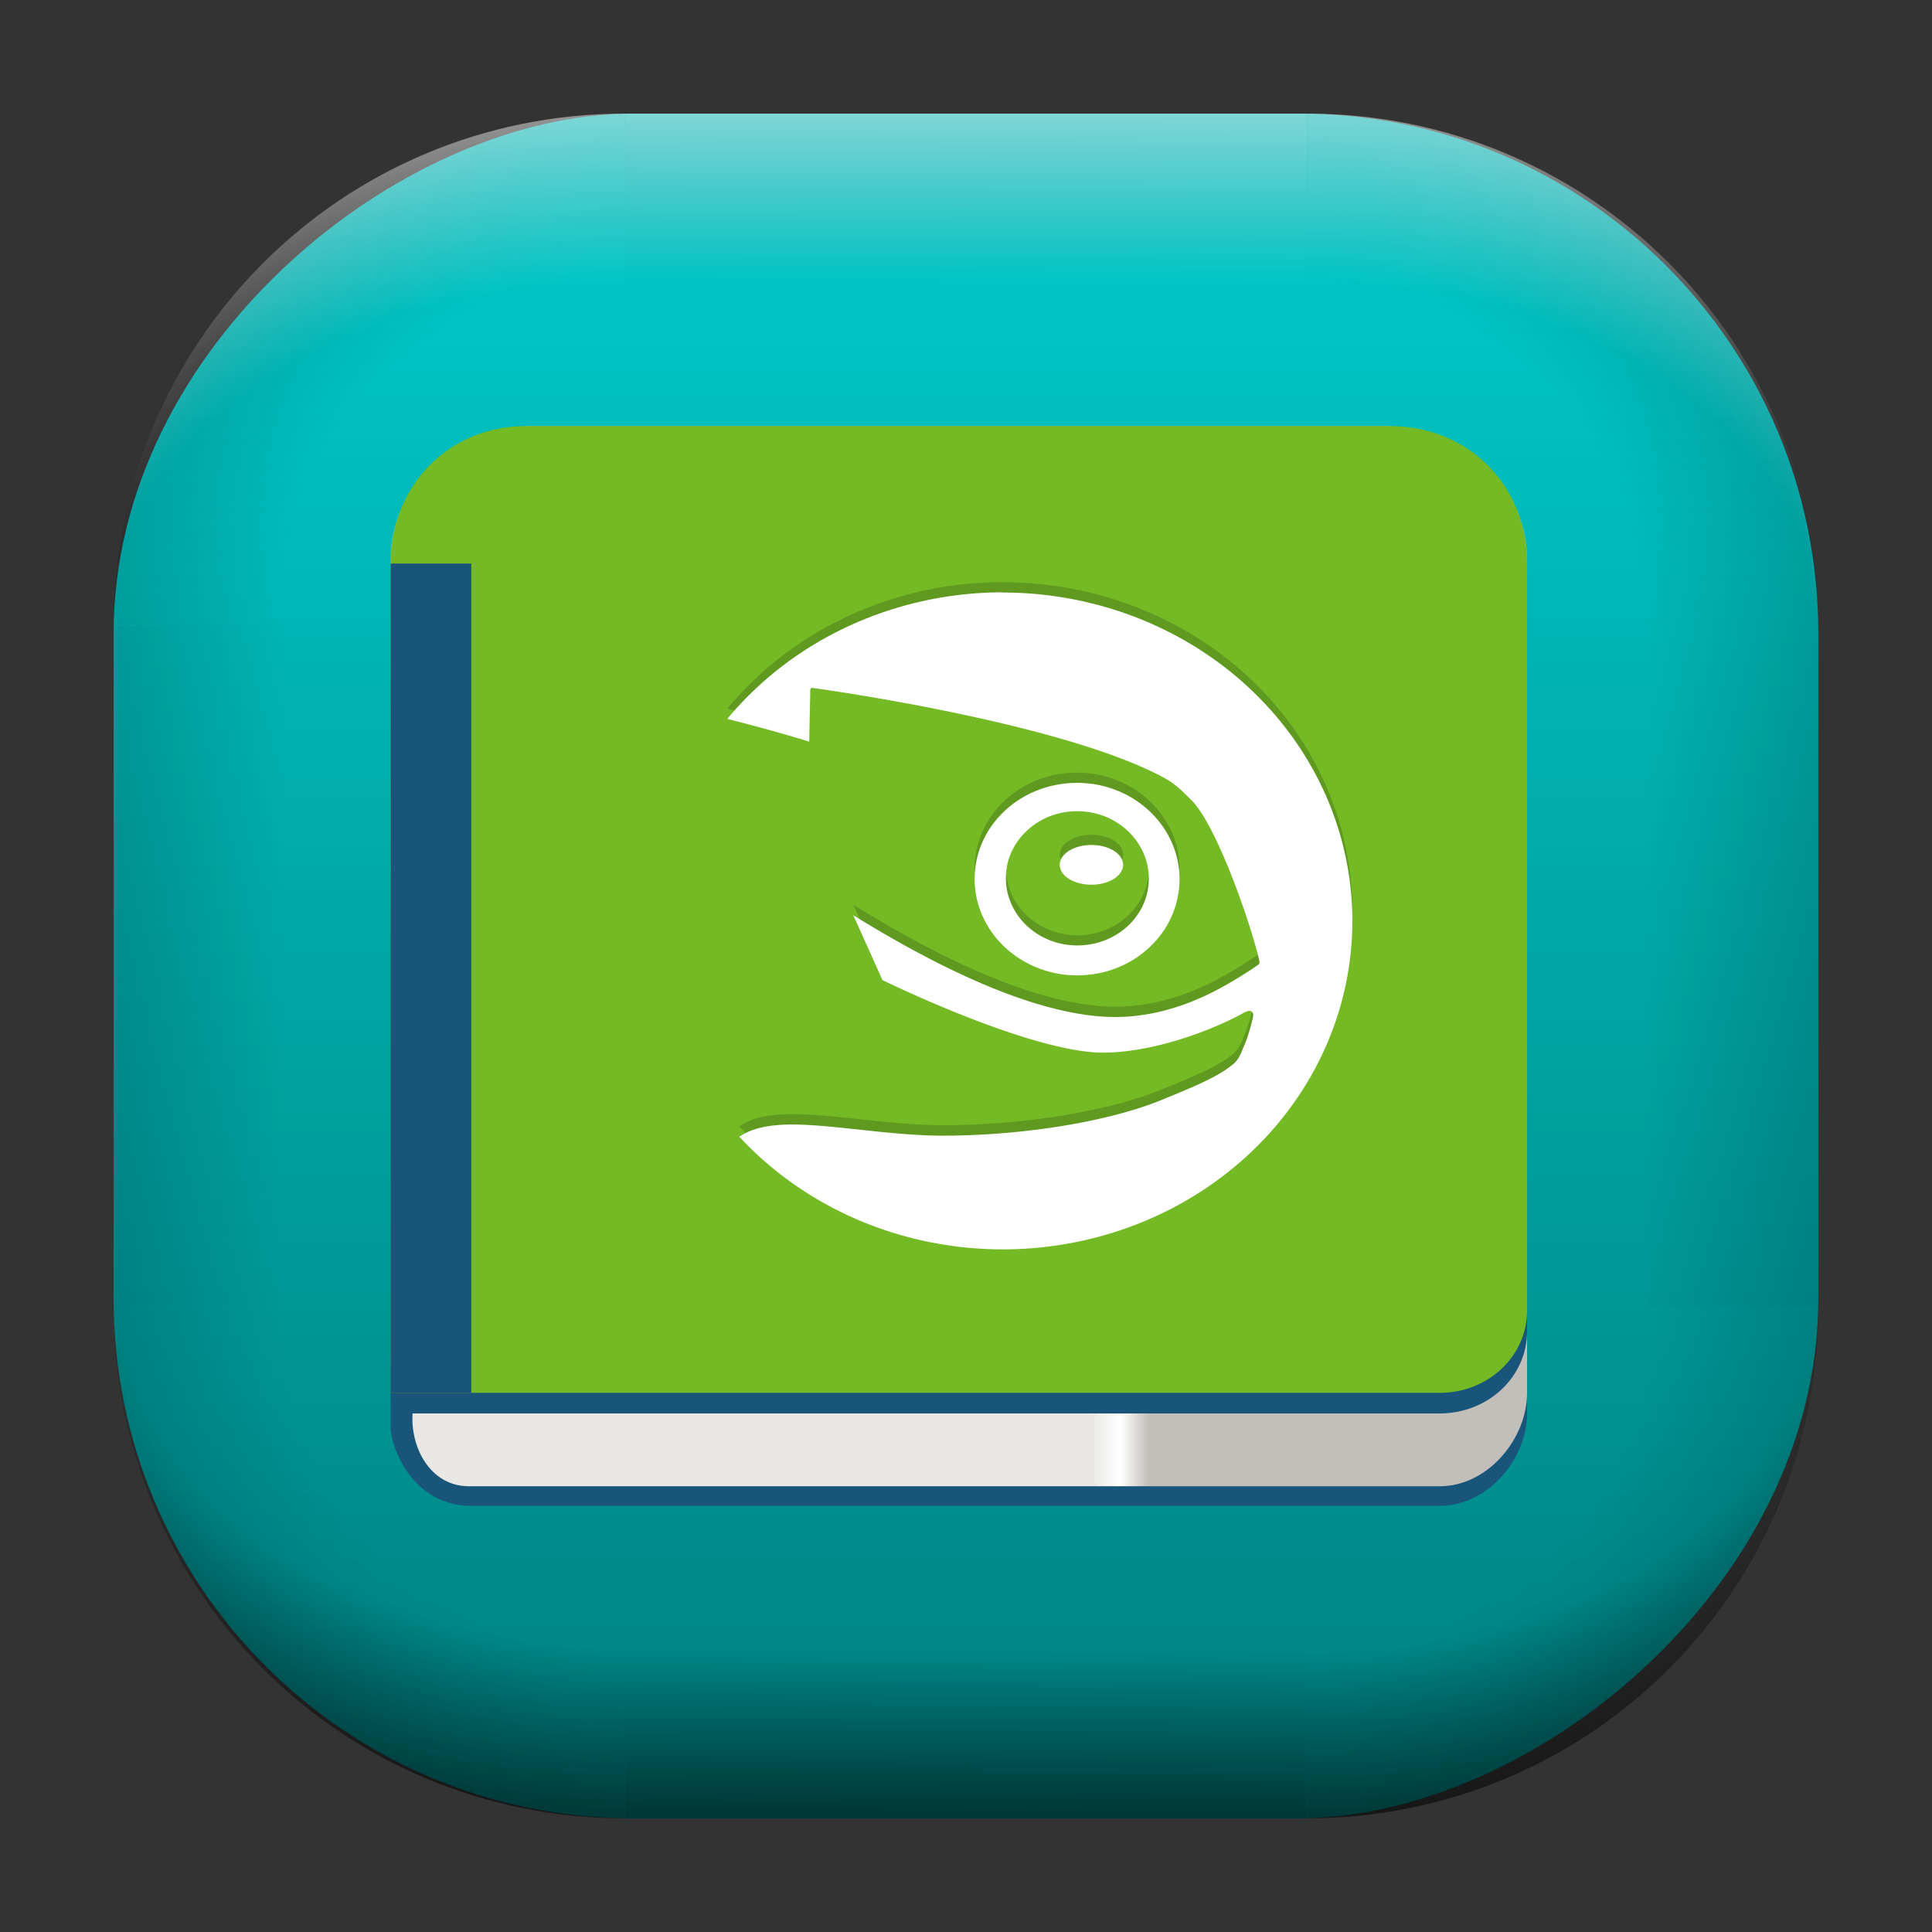 <?xml version="1.0" encoding="UTF-8" standalone="no"?>
<svg
   width="68"
   height="68"
   viewBox="0 0 17.992 17.992"
   version="1.1"
   id="svg1114"
   inkscape:version="1.3.2 (091e20ef0f, 2023-11-25)"
   sodipodi:docname="org.opensuse.opensuse_welcome.svg"
   xmlns:inkscape="http://www.inkscape.org/namespaces/inkscape"
   xmlns:sodipodi="http://sodipodi.sourceforge.net/DTD/sodipodi-0.dtd"
   xmlns:xlink="http://www.w3.org/1999/xlink"
   xmlns="http://www.w3.org/2000/svg"
   xmlns:svg="http://www.w3.org/2000/svg"
   xmlns:rdf="http://www.w3.org/1999/02/22-rdf-syntax-ns#"
   xmlns:cc="http://creativecommons.org/ns#"
   xmlns:dc="http://purl.org/dc/elements/1.1/">
  <rect x="0" y="0" width="17.992" height="17.992" fill="#333333" stroke="none"/>
  <style
     type="text/css"
     id="current-color-scheme">.ColorScheme-Highlight { color:#5599ff; }
</style>
  <defs
     id="defs1108">
    <linearGradient
       id="linearGradient1"
       inkscape:collect="always">
      <stop
         style="stop-color:#00cccc;stop-opacity:1;"
         offset="0"
         id="stop13" />
      <stop
         style="stop-color:#008080;stop-opacity:1;"
         offset="1"
         id="stop14" />
    </linearGradient>
    <linearGradient
       id="linearGradient12"
       inkscape:collect="always">
      <stop
         style="stop-color:#ffffff;stop-opacity:0;"
         offset="0"
         id="stop10" />
      <stop
         id="stop11"
         offset="0.659"
         style="stop-color:#ffffff;stop-opacity:0" />
      <stop
         style="stop-color:#ffffff;stop-opacity:1;"
         offset="1"
         id="stop12" />
    </linearGradient>
    <linearGradient
       id="linearGradient9"
       inkscape:collect="always">
      <stop
         style="stop-color:#000000;stop-opacity:0;"
         offset="0"
         id="stop1" />
      <stop
         id="stop8"
         offset="0.661"
         style="stop-color:#000000;stop-opacity:0" />
      <stop
         style="stop-color:#000000;stop-opacity:1;"
         offset="1"
         id="stop9" />
    </linearGradient>
    <linearGradient
       id="linearGradient7"
       inkscape:collect="always">
      <stop
         style="stop-color:#000000;stop-opacity:0;"
         offset="0"
         id="stop5" />
      <stop
         id="stop6"
         offset="0.659"
         style="stop-color:#000000;stop-opacity:0" />
      <stop
         style="stop-color:#000000;stop-opacity:1;"
         offset="1"
         id="stop7" />
    </linearGradient>
    <linearGradient
       id="linearGradient4"
       inkscape:collect="always">
      <stop
         style="stop-color:#000000;stop-opacity:0;"
         offset="0"
         id="stop2" />
      <stop
         id="stop3"
         offset="0.671"
         style="stop-color:#000000;stop-opacity:0" />
      <stop
         style="stop-color:#000000;stop-opacity:1;"
         offset="1"
         id="stop4" />
    </linearGradient>
    <linearGradient
       id="linearGradient1167"
       x1="40.752"
       x2="40.752"
       y1="28.508"
       y2="17.206"
       gradientUnits="userSpaceOnUse">
      <stop
         style="stop-color:#84fb6e;stop-opacity:1"
         stop-color="#0ab816"
         offset="0"
         id="stop1163" />
      <stop
         style="stop-color:#0dd41a;stop-opacity:1"
         stop-color="#0cf36c"
         offset="1"
         id="stop1165" />
    </linearGradient>
    <linearGradient
       id="cornerBevel"
       inkscape:collect="always">
      <stop
         style="stop-color:#000000;stop-opacity:0;"
         offset="0"
         id="stop2663" />
      <stop
         id="stop2671"
         offset="0.667"
         style="stop-color:#000000;stop-opacity:0" />
      <stop
         style="stop-color:#000000;stop-opacity:1;"
         offset="1"
         id="stop2661" />
    </linearGradient>
    <linearGradient
       id="bevel"
       inkscape:collect="always">
      <stop
         id="stop2685"
         offset="0"
         style="stop-color:#000000;stop-opacity:1;" />
      <stop
         id="stop2687"
         offset="1"
         style="stop-color:#000000;stop-opacity:0;" />
    </linearGradient>
    <linearGradient
       id="highlightCorner"
       inkscape:collect="always">
      <stop
         style="stop-color:#ffffff;stop-opacity:0;"
         offset="0"
         id="stop2613" />
      <stop
         id="stop2621"
         offset="0.667"
         style="stop-color:#ffffff;stop-opacity:0" />
      <stop
         style="stop-color:#ffffff;stop-opacity:1;"
         offset="1"
         id="stop2611" />
    </linearGradient>
    <linearGradient
       inkscape:collect="always"
       id="highlight">
      <stop
         style="stop-color:#ffffff;stop-opacity:1;"
         offset="0"
         id="stop2921" />
      <stop
         style="stop-color:#ffffff;stop-opacity:0;"
         offset="1"
         id="stop2923" />
    </linearGradient>
    <radialGradient
       inkscape:collect="always"
       xlink:href="#highlightCorner"
       id="radialGradient15"
       gradientUnits="userSpaceOnUse"
       gradientTransform="matrix(0.043,-12.079,17.934,0.064,14.524,-50.374)"
       cx="-4.58"
       cy="-0.502"
       fx="-4.58"
       fy="-0.502"
       r="0.397" />
    <linearGradient
       inkscape:collect="always"
       xlink:href="#highlight"
       id="linearGradient15"
       gradientUnits="userSpaceOnUse"
       x1="-3.845"
       y1="-1.153"
       x2="-3.845"
       y2="-0.895"
       gradientTransform="matrix(6.092,0,0,6.092,32.229,7.154)" />
    <radialGradient
       inkscape:collect="always"
       xlink:href="#linearGradient12"
       id="radialGradient17"
       gradientUnits="userSpaceOnUse"
       gradientTransform="matrix(-0.022,-12.045,-17.968,0.034,1.664,-50.223)"
       cx="-4.575"
       cy="-0.553"
       fx="-4.575"
       fy="-0.553"
       r="0.397" />
    <radialGradient
       inkscape:collect="always"
       xlink:href="#linearGradient7"
       id="radialGradient18"
       gradientUnits="userSpaceOnUse"
       gradientTransform="matrix(0.065,12.1,17.934,-0.096,14.61,64.748)"
       cx="-4.428"
       cy="-0.501"
       fx="-4.428"
       fy="-0.501"
       r="0.397" />
    <linearGradient
       inkscape:collect="always"
       xlink:href="#bevel"
       id="linearGradient18"
       gradientUnits="userSpaceOnUse"
       x1="-3.842"
       y1="-1.451"
       x2="-3.841"
       y2="-1.197"
       gradientTransform="matrix(6.092,0,0,6.092,32.229,-7.154)" />
    <radialGradient
       inkscape:collect="always"
       xlink:href="#linearGradient4"
       id="radialGradient20"
       gradientUnits="userSpaceOnUse"
       gradientTransform="matrix(-0.01,11.991,-17.967,-0.015,1.735,64.306)"
       cx="-4.424"
       cy="-0.55"
       fx="-4.424"
       fy="-0.55"
       r="0.397" />
    <radialGradient
       inkscape:collect="always"
       xlink:href="#cornerBevel"
       id="radialGradient25"
       gradientUnits="userSpaceOnUse"
       gradientTransform="matrix(12.185,0,0,12.185,59.631,10.378)"
       cx="-4.457"
       cy="-0.449"
       fx="-4.457"
       fy="-0.449"
       r="0.397" />
    <linearGradient
       inkscape:collect="always"
       xlink:href="#bevel"
       id="linearGradient25"
       gradientUnits="userSpaceOnUse"
       x1="-3.849"
       y1="-1.146"
       x2="-3.846"
       y2="-0.891"
       gradientTransform="matrix(6.092,0,0,6.092,32.229,7.154)" />
    <radialGradient
       inkscape:collect="always"
       xlink:href="#cornerBevel"
       id="radialGradient29"
       gradientUnits="userSpaceOnUse"
       gradientTransform="matrix(0,-12.185,12.185,0,11.274,-44.428)"
       cx="-4.571"
       cy="-0.487"
       fx="-4.571"
       fy="-0.487"
       r="0.397" />
    <radialGradient
       inkscape:collect="always"
       xlink:href="#cornerBevel"
       id="radialGradient30"
       gradientUnits="userSpaceOnUse"
       gradientTransform="matrix(-12.185,-0.049,0.048,-11.942,-43.502,3.852)"
       cx="-4.534"
       cy="-0.603"
       fx="-4.534"
       fy="-0.603"
       r="0.397" />
    <radialGradient
       inkscape:collect="always"
       xlink:href="#linearGradient9"
       id="radialGradient31"
       gradientUnits="userSpaceOnUse"
       gradientTransform="matrix(0,-12.152,11.979,0,18.476,-48.771)"
       cx="-4.418"
       cy="-0.565"
       fx="-4.418"
       fy="-0.565"
       r="0.397" />
    <linearGradient
       inkscape:collect="always"
       xlink:href="#bevel"
       id="linearGradient34"
       gradientUnits="userSpaceOnUse"
       x1="-3.997"
       y1="-1.222"
       x2="-4"
       y2="-0.967"
       gradientTransform="matrix(6.092,0,0,6.092,17.025,8.05)" />
    <linearGradient
       inkscape:collect="always"
       xlink:href="#bevel"
       id="linearGradient35"
       gradientUnits="userSpaceOnUse"
       x1="-4.092"
       y1="-1.449"
       x2="-4.095"
       y2="-1.197"
       gradientTransform="matrix(6.092,0,0,6.092,16.129,-7.154)" />
    <linearGradient
       inkscape:collect="always"
       xlink:href="#bevel"
       id="linearGradient36"
       gradientUnits="userSpaceOnUse"
       x1="-3.873"
       y1="-1.372"
       x2="-3.877"
       y2="-1.116"
       gradientTransform="matrix(6.092,0,0,6.092,31.333,-8.05)" />
    <linearGradient
       id="paint2_linear_77:3-7"
       x1="79.398"
       y1="-197.844"
       x2="82.901"
       y2="-199.978"
       gradientUnits="userSpaceOnUse"
       gradientTransform="matrix(1.925,0,0,1.731,-40.887,399.617)">
      <stop
         stop-color="#EBFAFF"
         stop-opacity="0.1"
         id="stop29-5-7"
         offset="0"
         style="stop-color:#c3c3c3;stop-opacity:1;" />
      <stop
         offset="1"
         stop-color="#70A9FF"
         stop-opacity="0.5"
         id="stop30-0-1"
         style="stop-color:#05c7ff;stop-opacity:0.8;" />
    </linearGradient>
    <linearGradient
       inkscape:collect="always"
       xlink:href="#linearGradient1"
       id="linearGradient14"
       x1="0.132"
       y1="-8.52"
       x2="16.007"
       y2="-8.52"
       gradientUnits="userSpaceOnUse" />
    <linearGradient
       gradientUnits="userSpaceOnUse"
       x2="0"
       y2="503.8"
       y1="544.8"
       id="linearGradient4173-36">
      <stop
         offset="0"
         stop-color="#44484c"
         id="stop2-7" />
      <stop
         stop-color="#1d1e1e"
         offset="1"
         id="stop4-5" />
    </linearGradient>
    <linearGradient
       xlink:href="#linearGradient6"
       id="linearGradient4248-5-3"
       gradientUnits="userSpaceOnUse"
       gradientTransform="matrix(-0.106,-0.183,0.183,-0.106,-45.454,138.054)"
       y1="544.8"
       x2="0"
       y2="503.8" />
    <linearGradient
       id="linearGradient6"
       y1="544.8"
       y2="503.8"
       gradientUnits="userSpaceOnUse"
       x2="0"
       gradientTransform="translate(-384.57,-499.8)">
      <stop
         stop-color="#4ea979"
         id="stop5-3"
         offset="0"
         style="stop-color:#ffffff;stop-opacity:1;" />
      <stop
         offset="1"
         stop-color="#5eb085"
         id="stop6-6" />
    </linearGradient>
    <linearGradient
       xlink:href="#b-6-5"
       id="linearGradient4193-1-9"
       gradientUnits="userSpaceOnUse"
       gradientTransform="matrix(0.212,0,0,0.212,-79.019,-103.476)"
       y1="544.8"
       x2="0"
       y2="503.8" />
    <linearGradient
       id="b-6-5"
       y1="544.8"
       y2="503.8"
       gradientUnits="userSpaceOnUse"
       x2="0"
       gradientTransform="translate(-384.57,-499.8)">
      <stop
         stop-color="#4ea979"
         id="stop12-2-6"
         offset="0"
         style="stop-color:#ffffff;stop-opacity:1;" />
      <stop
         offset="1"
         stop-color="#5eb085"
         id="stop14-9-2" />
    </linearGradient>
    <linearGradient
       xlink:href="#linearGradient10"
       id="linearGradient4219-2-1"
       gradientUnits="userSpaceOnUse"
       gradientTransform="matrix(-0.106,0.183,-0.183,-0.106,146.835,-11.672)"
       y1="544.8"
       x2="0"
       y2="503.8" />
    <linearGradient
       id="linearGradient10"
       y1="544.8"
       y2="503.8"
       gradientUnits="userSpaceOnUse"
       x2="0"
       gradientTransform="translate(-384.57,-499.8)">
      <stop
         stop-color="#4ea979"
         id="stop7-7"
         offset="0"
         style="stop-color:#ffffff;stop-opacity:1;" />
      <stop
         offset="1"
         stop-color="#5eb085"
         id="stop8-5" />
    </linearGradient>
    <linearGradient
       inkscape:collect="always"
       xlink:href="#linearGradient22063-0"
       id="linearGradient746"
       gradientUnits="userSpaceOnUse"
       gradientTransform="matrix(0.432,0,0,0.432,13.332,8.47)"
       x1="-14"
       y1="6"
       x2="-14"
       y2="-10" />
    <linearGradient
       inkscape:collect="always"
       id="linearGradient22063-0">
      <stop
         style="stop-color:#a3be8c;stop-opacity:1;"
         offset="0"
         id="stop22059-6" />
      <stop
         style="stop-color:#8fbcbb;stop-opacity:1;"
         offset="1"
         id="stop22061-2" />
    </linearGradient>
    <linearGradient
       inkscape:collect="always"
       xlink:href="#lg0"
       id="linearGradient748"
       gradientUnits="userSpaceOnUse"
       gradientTransform="matrix(0.066,0,0,0.062,3.04,3.419)"
       x1="108"
       y1="106"
       x2="116"
       y2="106" />
    <linearGradient
       id="lg0"
       x1="108"
       y1="106"
       x2="116"
       y2="106"
       gradientUnits="userSpaceOnUse"
       gradientTransform="matrix(0.5,0,0,0.5,-120.569,4.375)">
      <stop
         offset="0"
         stop-color="#e8e7e4"
         id="stop3771" />
      <stop
         offset="0.5"
         stop-color="#ffffff"
         id="stop3773" />
      <stop
         offset="1"
         stop-color="#c2bfba"
         id="stop3775" />
    </linearGradient>
  </defs>
  <sodipodi:namedview
     id="base"
     pagecolor="#e2e2e2"
     bordercolor="#666666"
     borderopacity="1.0"
     inkscape:pageopacity="0"
     inkscape:pageshadow="2"
     inkscape:zoom="9.7248729"
     inkscape:cx="33.830776"
     inkscape:cy="36.504333"
     inkscape:document-units="px"
     inkscape:current-layer="layer1"
     inkscape:document-rotation="0"
     showgrid="true"
     units="px"
     inkscape:window-width="1920"
     inkscape:window-height="990"
     inkscape:window-x="0"
     inkscape:window-y="0"
     inkscape:window-maximized="1"
     inkscape:object-paths="true"
     inkscape:snap-grids="true"
     inkscape:snap-intersection-paths="true"
     inkscape:snap-smooth-nodes="true"
     inkscape:snap-midpoints="true"
     inkscape:showpageshadow="2"
     inkscape:pagecheckerboard="0"
     inkscape:deskcolor="#d1d1d1">
    <inkscape:grid
       id="grid2"
       units="px"
       originx="0"
       originy="0"
       spacingx="0.265"
       spacingy="0.265"
       empcolor="#0099e5"
       empopacity="0.302"
       color="#0099e5"
       opacity="0.149"
       empspacing="5"
       dotted="false"
       gridanglex="30"
       gridanglez="30"
       visible="true" />
  </sodipodi:namedview>
  <g
     inkscape:label="Layer 1"
     inkscape:groupmode="layer"
     id="layer1">
    <g
       id="g918"
       transform="translate(0.476,0.926)">
      <rect
         ry="4.836"
         rx="4.836"
         style="fill:url(#linearGradient14);fill-opacity:1;stroke-width:6.092"
         x="0.132"
         y="-16.457"
         width="15.875"
         height="15.875"
         id="use1056"
         transform="rotate(90)"
         class="ColorScheme-Highlight" />
      <path
         d="m 5.345,0.132 c -2.638,0 -4.762,2.124 -4.762,4.762 H 5.345 Z"
         style="opacity:0.15;fill:url(#radialGradient25);fill-opacity:1;stroke-width:6.092"
         id="path20" />
      <rect
         y="0.132"
         x="5.345"
         height="1.587"
         width="6.35"
         id="rect20"
         style="opacity:0.15;fill:url(#linearGradient25);fill-opacity:1;stroke-width:4.836;stroke-linecap:round;stroke-linejoin:round;paint-order:stroke fill markers" />
      <path
         d="m 0.582,11.245 c 0,2.638 2.124,4.762 4.762,4.762 v -4.762 z"
         style="opacity:0.15;fill:url(#radialGradient29);fill-opacity:1;stroke-width:6.092"
         id="use20" />
      <rect
         y="0.582"
         x="-11.245"
         height="1.587"
         width="6.35"
         id="use21"
         style="opacity:0.15;fill:url(#linearGradient34);fill-opacity:1;stroke-width:4.836;stroke-linecap:round;stroke-linejoin:round;paint-order:stroke fill markers"
         transform="rotate(-90)" />
      <path
         d="m 11.695,16.007 c 2.638,0 4.763,-2.124 4.763,-4.762 h -4.763 z"
         style="opacity:0.15;fill:url(#radialGradient30);fill-opacity:1;stroke-width:6.092"
         id="use22" />
      <rect
         y="-16.007"
         x="-11.695"
         height="1.587"
         width="6.35"
         id="use23"
         style="opacity:0.15;fill:url(#linearGradient35);fill-opacity:1;stroke-width:4.836;stroke-linecap:round;stroke-linejoin:round;paint-order:stroke fill markers"
         transform="scale(-1)" />
      <path
         d="m 16.457,4.895 c 0,-2.638 -2.124,-4.762 -4.763,-4.762 V 4.895 Z"
         style="opacity:0.15;fill:url(#radialGradient31);fill-opacity:1;stroke-width:6.092"
         id="use24" />
      <rect
         y="-16.457"
         x="4.895"
         height="1.587"
         width="6.35"
         id="use25"
         style="opacity:0.15;fill:url(#linearGradient36);fill-opacity:1;stroke-width:4.836;stroke-linecap:round;stroke-linejoin:round;paint-order:stroke fill markers"
         transform="rotate(90)" />
      <path
         d="m 5.345,0.132 c -2.638,0 -4.763,2.124 -4.763,4.762 H 5.345 Z"
         style="opacity:0.5;fill:url(#radialGradient15);fill-opacity:1;stroke-width:6.092"
         id="path14" />
      <rect
         y="0.132"
         x="5.345"
         height="1.587"
         width="6.35"
         id="rect14"
         style="opacity:0.5;fill:url(#linearGradient15);fill-opacity:1;stroke-width:4.836;stroke-linecap:round;stroke-linejoin:round;paint-order:stroke fill markers" />
      <path
         d="m 11.695,0.132 c 2.638,0 4.763,2.124 4.763,4.762 h -4.763 z"
         style="opacity:0.5;fill:url(#radialGradient17);fill-opacity:1;stroke-width:6.092"
         id="use14" />
      <path
         id="path17"
         style="opacity:0.5;fill:url(#radialGradient18);fill-opacity:1;stroke-width:6.092"
         d="m 5.345,16.007 c -2.638,0 -4.763,-2.124 -4.763,-4.763 h 4.763 z" />
      <rect
         style="opacity:0.5;fill:url(#linearGradient18);fill-opacity:1;stroke-width:4.836;stroke-linecap:round;stroke-linejoin:round;paint-order:stroke fill markers"
         id="rect17"
         width="6.35"
         height="1.587"
         x="5.345"
         y="-16.007"
         transform="scale(1,-1)" />
      <path
         id="use17"
         style="opacity:0.5;fill:url(#radialGradient20);fill-opacity:1;stroke-width:6.092"
         d="m 11.695,16.007 c 2.638,0 4.763,-2.124 4.763,-4.763 h -4.763 z" />
    </g>
    <path
       d="m 3.638,5.211 c 0,-0.686 0.592,-1.242 1.323,-1.242 h 7.937 c 0.731,0 1.323,0.556 1.323,1.242 v 7.455 c 0,0.686 -0.592,1.242 -1.323,1.242 H 4.961 c -0.731,0 -1.323,-0.556 -1.323,-1.242 z"
       id="path738-9-2"
       style="fill:url(#linearGradient746);fill-opacity:1;stroke-width:0.432" />
    <path
       d="m 4.452,7.428 c -0.451,0 -0.814,0.341 -0.814,0.765 l -2.4e-6,5.099 c 0,0.183 0.201,0.731 0.748,0.731 h 9.021 c 0.451,0 0.814,-0.437 0.814,-0.861 V 8.192 c 0,-0.424 -0.363,-0.765 -0.814,-0.765 z"
       id="path3780-8-7"
       style="fill:#19557b;fill-opacity:1;stroke-width:0.064"
       sodipodi:nodetypes="ssccsssss" />
    <path
       fill="url(#lg0)"
       d="m 14.221,12.398 c 0,0.424 -0.363,0.765 -0.814,0.765 H 3.842 c -0.021,0.312 0.161,0.678 0.526,0.678 h 9.039 c 0.451,0 0.814,-0.445 0.814,-0.869 z"
       id="path3784-2-0"
       style="fill:url(#linearGradient748);stroke-width:0.064"
       sodipodi:nodetypes="csccssc" />
    <path
       fill="#73ba25"
       d="m 3.638,5.248 2.4e-6,7.723 h 9.769 c 0.451,0 0.814,-0.341 0.814,-0.765 V 5.248 c 0,-0.731 -0.547,-1.28 -1.277,-1.28 H 4.895 c -0.71,0 -1.257,0.548 -1.257,1.28 z"
       id="path3786-6-9"
       style="stroke-width:0.064"
       sodipodi:nodetypes="ccsssscc" />
    <rect
       fill="#19557b"
       width="0.751"
       height="7.723"
       x="3.638"
       y="5.248"
       id="rect3790-4-3"
       style="stroke-width:0.06"
       ry="0" />
    <path
       fill="#5f991f"
       d="M 9.337,5.421 A 3.256,3.058 0 0 0 6.773,6.599 c 0.397,0.1 0.678,0.185 0.763,0.212 0.001,-0.049 0.01,-0.482 0.01,-0.482 0,0 9.336e-4,-0.01 0.007,-0.015 0.007,-0.006 0.018,-0.003 0.018,-0.003 0.104,0.014 2.334,0.325 3.274,0.839 0.116,0.064 0.173,0.132 0.245,0.2 0.26,0.252 0.603,1.302 0.64,1.518 9.5e-4,0.008 -0.01,0.018 -0.014,0.021 h -9.5e-5 c -0.027,0.019 -0.056,0.04 -0.085,0.058 -0.222,0.14 -0.735,0.477 -1.392,0.422 -0.59,-0.049 -1.362,-0.367 -2.292,-0.943 0.091,0.201 0.182,0.403 0.272,0.604 0.135,0.066 1.435,0.688 2.076,0.676 0.517,-0.01 1.069,-0.247 1.29,-0.372 0,0 0.049,-0.027 0.07,-0.012 0.023,0.017 0.017,0.042 0.011,0.069 -0.013,0.06 -0.045,0.168 -0.066,0.22 l -0.018,0.042 c -0.025,0.064 -0.05,0.123 -0.096,0.159 -0.13,0.111 -0.338,0.2 -0.664,0.333 -0.503,0.207 -1.32,0.338 -2.079,0.334 -0.272,-0.004 -0.534,-0.034 -0.765,-0.059 -0.473,-0.05 -0.858,-0.091 -1.092,0.069 A 3.256,3.058 0 0 0 9.337,11.539 3.256,3.058 0 0 0 12.593,8.481 3.256,3.058 0 0 0 9.337,5.422 Z m 0.726,1.775 C 9.808,7.188 9.565,7.272 9.379,7.435 9.193,7.598 9.086,7.82 9.077,8.06 c -0.018,0.494 0.395,0.909 0.92,0.928 0.256,0.007 0.499,-0.076 0.685,-0.241 0.186,-0.162 0.292,-0.384 0.302,-0.624 0.018,-0.493 -0.395,-0.91 -0.921,-0.927 z m -0.008,0.264 c 0.367,0.012 0.655,0.302 0.643,0.647 -0.005,0.166 -0.08,0.32 -0.21,0.435 -0.13,0.114 -0.3,0.173 -0.478,0.168 C 9.643,8.696 9.355,8.406 9.368,8.061 9.373,7.894 9.449,7.74 9.579,7.626 9.708,7.512 9.877,7.453 10.055,7.459 Z m 0.109,0.314 c -0.163,0 -0.295,0.083 -0.295,0.185 0,0.102 0.132,0.185 0.295,0.185 0.163,0 0.295,-0.083 0.295,-0.185 0,-0.103 -0.132,-0.185 -0.295,-0.185 z"
       id="path3792-9-6"
       style="stroke-width:0.064" />
    <path
       fill="#ffffff"
       d="M 9.337,5.516 A 3.256,3.058 0 0 0 6.773,6.695 c 0.397,0.1 0.678,0.185 0.763,0.212 0.001,-0.049 0.01,-0.482 0.01,-0.482 0,0 8.926e-4,-0.01 0.007,-0.015 0.007,-0.006 0.018,-0.003 0.018,-0.003 0.104,0.014 2.334,0.325 3.274,0.839 0.116,0.064 0.173,0.132 0.245,0.2 0.26,0.252 0.603,1.302 0.64,1.518 9.5e-4,0.008 -0.01,0.018 -0.014,0.021 h -1.08e-4 c -0.027,0.019 -0.056,0.04 -0.085,0.058 C 11.408,9.184 10.895,9.52 10.238,9.465 9.648,9.416 8.876,9.098 7.946,8.523 c 0.091,0.201 0.182,0.403 0.272,0.604 0.135,0.066 1.435,0.688 2.076,0.676 0.517,-0.01 1.069,-0.247 1.29,-0.372 0,0 0.049,-0.027 0.07,-0.012 0.023,0.017 0.017,0.042 0.011,0.069 -0.013,0.06 -0.045,0.168 -0.066,0.22 l -0.018,0.042 c -0.025,0.064 -0.05,0.123 -0.096,0.159 -0.13,0.111 -0.338,0.2 -0.664,0.333 -0.504,0.207 -1.32,0.338 -2.079,0.334 -0.272,-0.004 -0.534,-0.034 -0.765,-0.059 -0.473,-0.05 -0.858,-0.091 -1.092,0.069 A 3.256,3.058 0 0 0 9.337,11.635 3.256,3.058 0 0 0 12.594,8.576 3.256,3.058 0 0 0 9.337,5.518 Z m 0.726,1.775 C 9.808,7.284 9.565,7.368 9.379,7.531 9.193,7.694 9.086,7.916 9.077,8.155 c -0.018,0.494 0.395,0.909 0.92,0.928 0.256,0.007 0.499,-0.076 0.685,-0.241 0.186,-0.162 0.292,-0.384 0.302,-0.624 0.018,-0.493 -0.395,-0.91 -0.921,-0.927 z m -0.008,0.264 c 0.367,0.012 0.655,0.302 0.643,0.647 -0.005,0.166 -0.08,0.32 -0.21,0.435 C 10.358,8.75 10.188,8.81 10.009,8.804 9.643,8.792 9.355,8.502 9.368,8.157 9.373,7.99 9.449,7.836 9.579,7.722 9.708,7.608 9.877,7.549 10.055,7.555 Z m 0.109,0.314 c -0.163,0 -0.295,0.083 -0.295,0.185 0,0.102 0.132,0.185 0.295,0.185 0.163,0 0.295,-0.083 0.295,-0.185 0,-0.103 -0.132,-0.185 -0.295,-0.185 z"
       id="path3794-5-0"
       style="stroke-width:0.064" />
  </g>
</svg>
